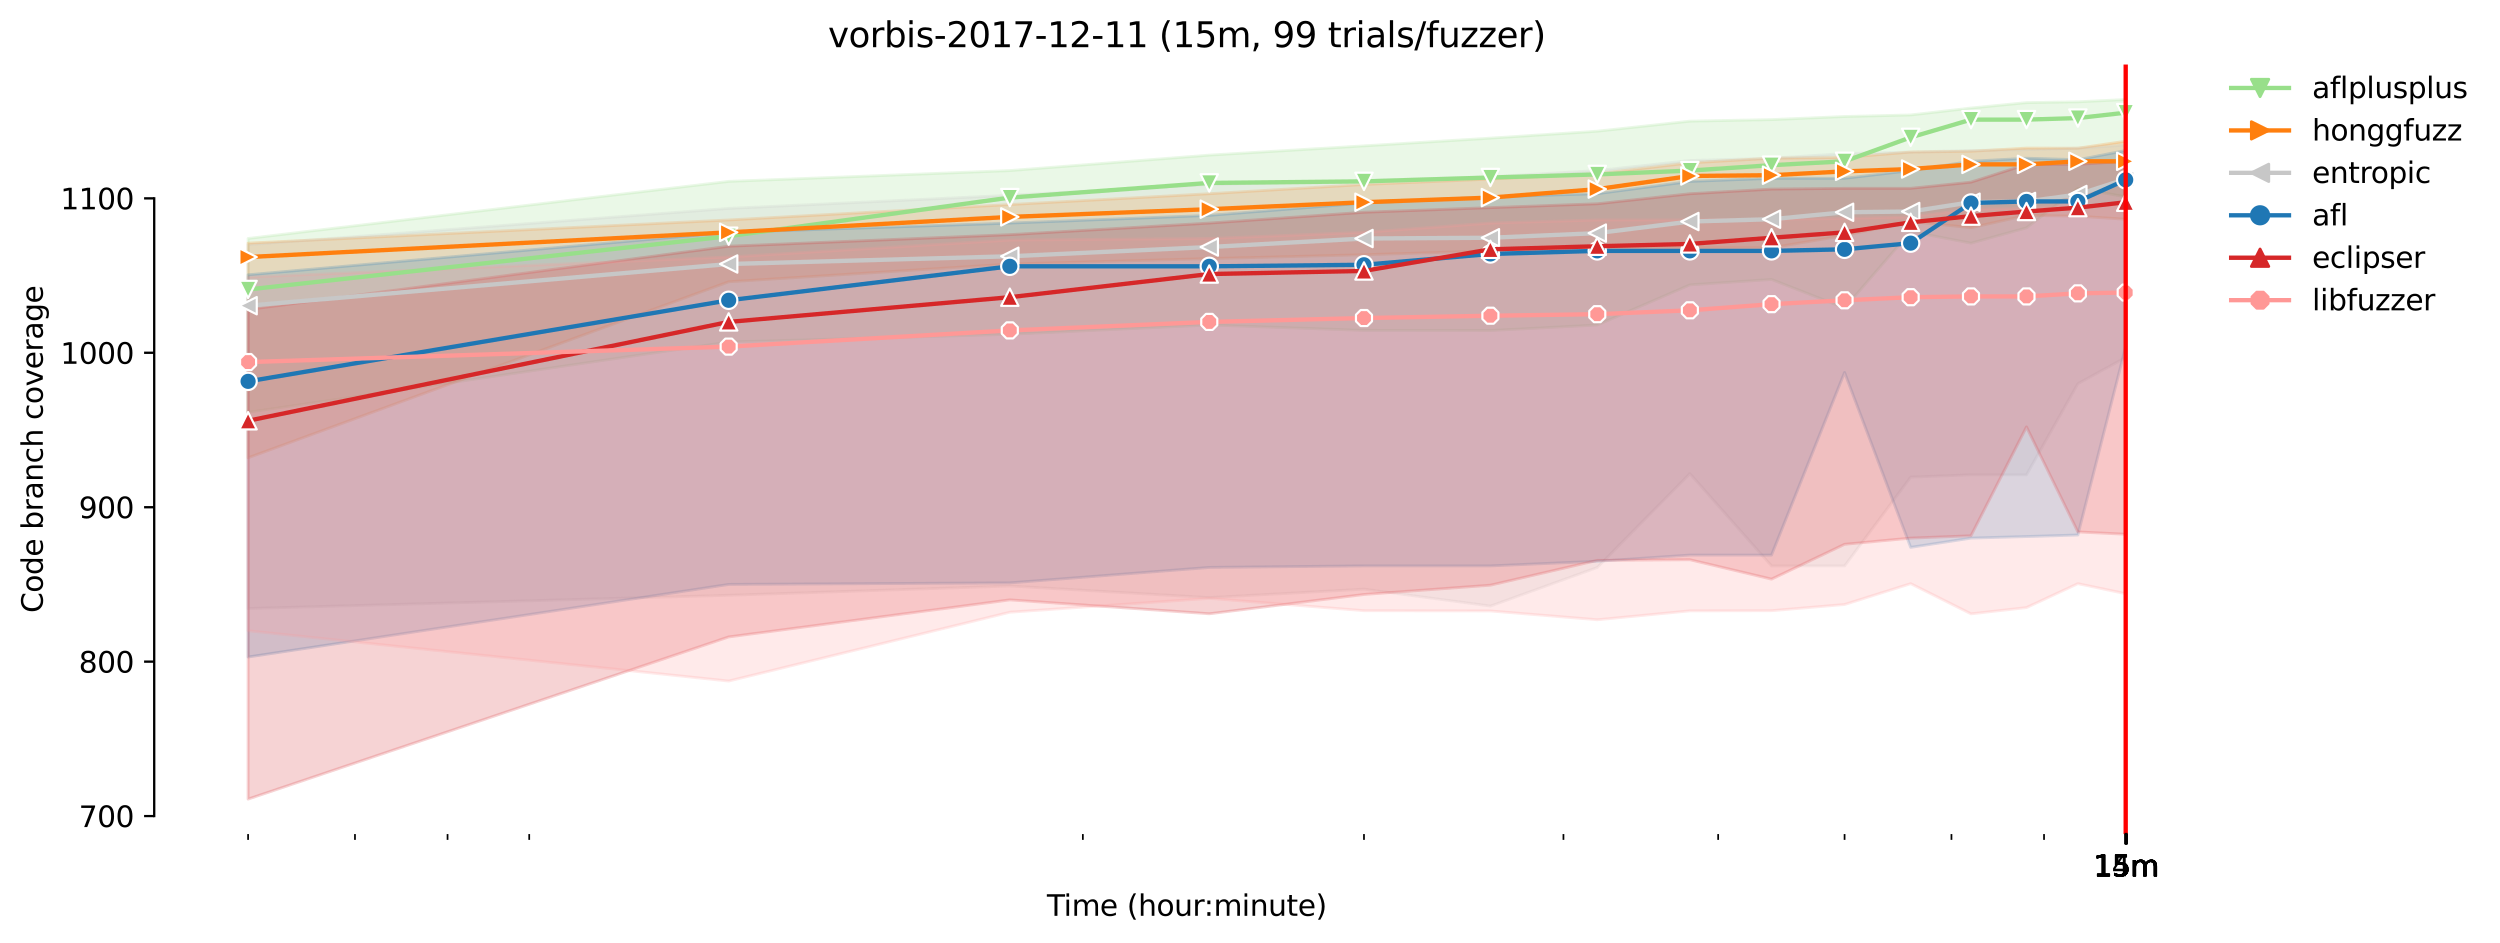 <?xml version="1.0" encoding="utf-8" standalone="no"?>
<!DOCTYPE svg PUBLIC "-//W3C//DTD SVG 1.1//EN"
  "http://www.w3.org/Graphics/SVG/1.1/DTD/svg11.dtd">
<svg height="325.986pt" version="1.1" viewBox="0 0 864.542 325.986" width="864.542pt" xmlns="http://www.w3.org/2000/svg" xmlns:xlink="http://www.w3.org/1999/xlink">
 <defs>
  <style type="text/css">*{stroke-linecap:butt;stroke-linejoin:round;}</style>
 </defs>
 <g id="figure_1">
  <g id="patch_1">
   <path d="M 0 325.986 
L 864.542 325.986 
L 864.542 0 
L 0 0 
z
" style="fill:#ffffff;"/>
  </g>
  <g id="axes_1">
   <g id="patch_2">
    <path d="M 53.328 288.43 
L 767.568 288.43 
L 767.568 22.318 
L 53.328 22.318 
z
" style="fill:#ffffff;"/>
   </g>
   <g id="PolyCollection_1">
    <defs>
     <path d="M 85.794 -243.517 
L 85.794 -183.426 
L 251.989 -207.724 
L 349.208 -210.394 
L 418.185 -213.598 
L 471.688 -211.729 
L 515.404 -211.682 
L 552.364 -213.598 
L 584.381 -227.483 
L 612.622 -229.352 
L 637.884 -219.472 
L 660.737 -245.906 
L 681.6 -241.901 
L 700.791 -247.201 
L 718.56 -260.852 
L 735.103 -257.922 
L 735.103 -291.572 
L 735.103 -291.572 
L 718.56 -290.771 
L 700.791 -290.498 
L 681.6 -288.628 
L 660.737 -286.232 
L 637.884 -285.691 
L 612.622 -284.623 
L 584.381 -284.089 
L 552.364 -280.618 
L 515.404 -278.215 
L 471.688 -275.545 
L 418.185 -272.341 
L 349.208 -267 
L 251.989 -263.262 
L 85.794 -243.517 
z
" id="m87e73735ec" style="stroke:#98df8a;stroke-opacity:0.2;"/>
    </defs>
    <g clip-path="url(#p3c14cc9a90)">
     <use style="fill:#98df8a;fill-opacity:0.2;stroke:#98df8a;stroke-opacity:0.2;" x="0" xlink:href="#m87e73735ec" y="325.986"/>
    </g>
   </g>
   <g id="PolyCollection_2">
    <defs>
     <path d="M 85.794 -241.901 
L 85.794 -167.672 
L 251.989 -228.551 
L 349.208 -234.685 
L 418.185 -236.561 
L 471.688 -237.896 
L 515.404 -239.231 
L 552.364 -240.299 
L 584.381 -240.299 
L 612.622 -240.299 
L 637.884 -244.571 
L 660.737 -249.364 
L 681.6 -247.242 
L 700.791 -251.514 
L 718.56 -251.233 
L 735.103 -250.165 
L 735.103 -277.147 
L 735.103 -277.147 
L 718.56 -274.744 
L 700.791 -274.764 
L 681.6 -273.676 
L 660.737 -273.409 
L 637.884 -271.54 
L 612.622 -271.273 
L 584.381 -269.671 
L 552.364 -265.932 
L 515.404 -264.063 
L 471.688 -262.194 
L 418.185 -258.997 
L 349.208 -255.252 
L 251.989 -249.912 
L 85.794 -241.901 
z
" id="m7d3f996a0a" style="stroke:#ff7f0e;stroke-opacity:0.2;"/>
    </defs>
    <g clip-path="url(#p3c14cc9a90)">
     <use style="fill:#ff7f0e;fill-opacity:0.2;stroke:#ff7f0e;stroke-opacity:0.2;" x="0" xlink:href="#m7d3f996a0a" y="325.986"/>
    </g>
   </g>
   <g id="PolyCollection_3">
    <defs>
     <path d="M 85.794 -241.367 
L 85.794 -115.558 
L 251.989 -120.144 
L 349.208 -123.348 
L 418.185 -119.343 
L 471.688 -122.266 
L 515.404 -116.405 
L 552.364 -129.756 
L 584.381 -162.218 
L 612.622 -130.29 
L 637.884 -130.29 
L 660.737 -160.996 
L 681.6 -161.798 
L 700.791 -161.798 
L 718.56 -193.305 
L 735.103 -202.383 
L 735.103 -275.812 
L 735.103 -275.812 
L 718.56 -274.744 
L 700.791 -274.21 
L 681.6 -273.943 
L 660.737 -273.409 
L 637.884 -272.875 
L 612.622 -271.273 
L 584.381 -270.472 
L 552.364 -267 
L 515.404 -264.864 
L 471.688 -263.529 
L 418.185 -262.194 
L 349.208 -258.456 
L 251.989 -253.917 
L 85.794 -241.367 
z
" id="mee87123769" style="stroke:#c7c7c7;stroke-opacity:0.2;"/>
    </defs>
    <g clip-path="url(#p3c14cc9a90)">
     <use style="fill:#c7c7c7;fill-opacity:0.2;stroke:#c7c7c7;stroke-opacity:0.2;" x="0" xlink:href="#mee87123769" y="325.986"/>
    </g>
   </g>
   <g id="PolyCollection_4">
    <defs>
     <path d="M 85.794 -230.96 
L 85.794 -98.783 
L 251.989 -123.882 
L 349.208 -124.416 
L 418.185 -129.756 
L 471.688 -130.29 
L 515.404 -130.29 
L 552.364 -131.892 
L 584.381 -134.028 
L 612.622 -134.028 
L 637.884 -197.163 
L 660.737 -136.698 
L 681.6 -139.902 
L 700.791 -140.436 
L 718.56 -140.971 
L 735.103 -206.122 
L 735.103 -273.943 
L 735.103 -273.943 
L 718.56 -270.739 
L 700.791 -271.273 
L 681.6 -270.205 
L 660.737 -267 
L 637.884 -264.33 
L 612.622 -264.33 
L 584.381 -263.262 
L 552.364 -259.003 
L 515.404 -257.922 
L 471.688 -255.786 
L 418.185 -251.514 
L 349.208 -248.844 
L 251.989 -245.639 
L 85.794 -230.96 
z
" id="m3cc4871108" style="stroke:#1f77b4;stroke-opacity:0.2;"/>
    </defs>
    <g clip-path="url(#p3c14cc9a90)">
     <use style="fill:#1f77b4;fill-opacity:0.2;stroke:#1f77b4;stroke-opacity:0.2;" x="0" xlink:href="#m3cc4871108" y="325.986"/>
    </g>
   </g>
   <g id="PolyCollection_5">
    <defs>
     <path d="M 85.794 -218.938 
L 85.794 -49.652 
L 251.989 -105.725 
L 349.208 -118.541 
L 418.185 -113.735 
L 471.688 -120.411 
L 515.404 -123.615 
L 552.364 -132.192 
L 584.381 -132.426 
L 612.622 -125.704 
L 637.884 -137.753 
L 660.737 -139.902 
L 681.6 -140.704 
L 700.791 -178.339 
L 718.56 -142.039 
L 735.103 -141.238 
L 735.103 -270.218 
L 735.103 -270.218 
L 718.56 -269.137 
L 700.791 -269.137 
L 681.6 -262.995 
L 660.737 -260.859 
L 637.884 -260.859 
L 612.622 -260.592 
L 584.381 -258.99 
L 552.364 -255.519 
L 515.404 -254.184 
L 471.688 -252.582 
L 418.185 -248.844 
L 349.208 -244.838 
L 251.989 -240.833 
L 85.794 -218.938 
z
" id="meed4483088" style="stroke:#d62728;stroke-opacity:0.2;"/>
    </defs>
    <g clip-path="url(#p3c14cc9a90)">
     <use style="fill:#d62728;fill-opacity:0.2;stroke:#d62728;stroke-opacity:0.2;" x="0" xlink:href="#meed4483088" y="325.986"/>
    </g>
   </g>
   <g id="PolyCollection_6">
    <defs>
     <path d="M 85.794 -230.153 
L 85.794 -107.861 
L 251.989 -90.465 
L 349.208 -114.269 
L 418.185 -119.076 
L 471.688 -114.803 
L 515.404 -114.71 
L 552.364 -111.666 
L 584.381 -114.743 
L 612.622 -114.803 
L 637.884 -116.939 
L 660.737 -124.149 
L 681.6 -113.715 
L 700.791 -115.871 
L 718.56 -124.149 
L 735.103 -120.678 
L 735.103 -254.718 
L 735.103 -254.718 
L 718.56 -254.985 
L 700.791 -253.917 
L 681.6 -253.65 
L 660.737 -250.98 
L 637.884 -250.446 
L 612.622 -250.179 
L 584.381 -249.912 
L 552.364 -249.912 
L 515.404 -248.844 
L 471.688 -245.646 
L 418.185 -243.503 
L 349.208 -242.969 
L 251.989 -237.108 
L 85.794 -230.153 
z
" id="m4f66c2cc65" style="stroke:#ff9896;stroke-opacity:0.2;"/>
    </defs>
    <g clip-path="url(#p3c14cc9a90)">
     <use style="fill:#ff9896;fill-opacity:0.2;stroke:#ff9896;stroke-opacity:0.2;" x="0" xlink:href="#m4f66c2cc65" y="325.986"/>
    </g>
   </g>
   <g id="matplotlib.axis_1">
    <g id="xtick_1">
     <g id="line2d_1">
      <defs>
       <path d="M 0 0 
L 0 3.5 
" id="m8cae4bf6fd" style="stroke:#000000;stroke-width:0.8;"/>
      </defs>
      <g>
       <use style="stroke:#000000;stroke-width:0.8;" x="735.103" xlink:href="#m8cae4bf6fd" y="288.43"/>
      </g>
     </g>
     <g id="text_1">
      <!-- 14m -->
      <g transform="translate(723.87 303.029)scale(0.1 -0.1)">
       <defs>
        <path d="M 794 531 
L 1825 531 
L 1825 4091 
L 703 3866 
L 703 4441 
L 1819 4666 
L 2450 4666 
L 2450 531 
L 3481 531 
L 3481 0 
L 794 0 
L 794 531 
z
" id="DejaVuSans-31" transform="scale(0.016)"/>
        <path d="M 2419 4116 
L 825 1625 
L 2419 1625 
L 2419 4116 
z
M 2253 4666 
L 3047 4666 
L 3047 1625 
L 3713 1625 
L 3713 1100 
L 3047 1100 
L 3047 0 
L 2419 0 
L 2419 1100 
L 313 1100 
L 313 1709 
L 2253 4666 
z
" id="DejaVuSans-34" transform="scale(0.016)"/>
        <path d="M 3328 2828 
Q 3544 3216 3844 3400 
Q 4144 3584 4550 3584 
Q 5097 3584 5394 3201 
Q 5691 2819 5691 2113 
L 5691 0 
L 5113 0 
L 5113 2094 
Q 5113 2597 4934 2840 
Q 4756 3084 4391 3084 
Q 3944 3084 3684 2787 
Q 3425 2491 3425 1978 
L 3425 0 
L 2847 0 
L 2847 2094 
Q 2847 2600 2669 2842 
Q 2491 3084 2119 3084 
Q 1678 3084 1418 2786 
Q 1159 2488 1159 1978 
L 1159 0 
L 581 0 
L 581 3500 
L 1159 3500 
L 1159 2956 
Q 1356 3278 1631 3431 
Q 1906 3584 2284 3584 
Q 2666 3584 2933 3390 
Q 3200 3197 3328 2828 
z
" id="DejaVuSans-6d" transform="scale(0.016)"/>
       </defs>
       <use xlink:href="#DejaVuSans-31"/>
       <use x="63.623" xlink:href="#DejaVuSans-34"/>
       <use x="127.246" xlink:href="#DejaVuSans-6d"/>
      </g>
     </g>
    </g>
    <g id="xtick_2">
     <g id="line2d_2">
      <g>
       <use style="stroke:#000000;stroke-width:0.8;" x="735.127" xlink:href="#m8cae4bf6fd" y="288.43"/>
      </g>
     </g>
     <g id="text_2">
      <!-- 15m -->
      <g transform="translate(723.894 303.029)scale(0.1 -0.1)">
       <defs>
        <path d="M 691 4666 
L 3169 4666 
L 3169 4134 
L 1269 4134 
L 1269 2991 
Q 1406 3038 1543 3061 
Q 1681 3084 1819 3084 
Q 2600 3084 3056 2656 
Q 3513 2228 3513 1497 
Q 3513 744 3044 326 
Q 2575 -91 1722 -91 
Q 1428 -91 1123 -41 
Q 819 9 494 109 
L 494 744 
Q 775 591 1075 516 
Q 1375 441 1709 441 
Q 2250 441 2565 725 
Q 2881 1009 2881 1497 
Q 2881 1984 2565 2268 
Q 2250 2553 1709 2553 
Q 1456 2553 1204 2497 
Q 953 2441 691 2322 
L 691 4666 
z
" id="DejaVuSans-35" transform="scale(0.016)"/>
       </defs>
       <use xlink:href="#DejaVuSans-31"/>
       <use x="63.623" xlink:href="#DejaVuSans-35"/>
       <use x="127.246" xlink:href="#DejaVuSans-6d"/>
      </g>
     </g>
    </g>
    <g id="xtick_3">
     <g id="line2d_3">
      <g>
       <use style="stroke:#000000;stroke-width:0.8;" x="735.151" xlink:href="#m8cae4bf6fd" y="288.43"/>
      </g>
     </g>
     <g id="text_3">
      <!-- 15m -->
      <g transform="translate(723.918 303.029)scale(0.1 -0.1)">
       <use xlink:href="#DejaVuSans-31"/>
       <use x="63.623" xlink:href="#DejaVuSans-35"/>
       <use x="127.246" xlink:href="#DejaVuSans-6d"/>
      </g>
     </g>
    </g>
    <g id="xtick_4">
     <g id="line2d_4">
      <g>
       <use style="stroke:#000000;stroke-width:0.8;" x="735.175" xlink:href="#m8cae4bf6fd" y="288.43"/>
      </g>
     </g>
     <g id="text_4">
      <!-- 15m -->
      <g transform="translate(723.942 303.029)scale(0.1 -0.1)">
       <use xlink:href="#DejaVuSans-31"/>
       <use x="63.623" xlink:href="#DejaVuSans-35"/>
       <use x="127.246" xlink:href="#DejaVuSans-6d"/>
      </g>
     </g>
    </g>
    <g id="xtick_5">
     <g id="line2d_5">
      <g>
       <use style="stroke:#000000;stroke-width:0.8;" x="735.199" xlink:href="#m8cae4bf6fd" y="288.43"/>
      </g>
     </g>
     <g id="text_5">
      <!-- 15m -->
      <g transform="translate(723.967 303.029)scale(0.1 -0.1)">
       <use xlink:href="#DejaVuSans-31"/>
       <use x="63.623" xlink:href="#DejaVuSans-35"/>
       <use x="127.246" xlink:href="#DejaVuSans-6d"/>
      </g>
     </g>
    </g>
    <g id="xtick_6">
     <g id="line2d_6">
      <g>
       <use style="stroke:#000000;stroke-width:0.8;" x="735.224" xlink:href="#m8cae4bf6fd" y="288.43"/>
      </g>
     </g>
     <g id="text_6">
      <!-- 15m -->
      <g transform="translate(723.991 303.029)scale(0.1 -0.1)">
       <use xlink:href="#DejaVuSans-31"/>
       <use x="63.623" xlink:href="#DejaVuSans-35"/>
       <use x="127.246" xlink:href="#DejaVuSans-6d"/>
      </g>
     </g>
    </g>
    <g id="xtick_7">
     <g id="line2d_7">
      <g>
       <use style="stroke:#000000;stroke-width:0.8;" x="735.248" xlink:href="#m8cae4bf6fd" y="288.43"/>
      </g>
     </g>
     <g id="text_7">
      <!-- 15m -->
      <g transform="translate(724.015 303.029)scale(0.1 -0.1)">
       <use xlink:href="#DejaVuSans-31"/>
       <use x="63.623" xlink:href="#DejaVuSans-35"/>
       <use x="127.246" xlink:href="#DejaVuSans-6d"/>
      </g>
     </g>
    </g>
    <g id="xtick_8">
     <g id="line2d_8">
      <g>
       <use style="stroke:#000000;stroke-width:0.8;" x="735.272" xlink:href="#m8cae4bf6fd" y="288.43"/>
      </g>
     </g>
     <g id="text_8">
      <!-- 15m -->
      <g transform="translate(724.039 303.029)scale(0.1 -0.1)">
       <use xlink:href="#DejaVuSans-31"/>
       <use x="63.623" xlink:href="#DejaVuSans-35"/>
       <use x="127.246" xlink:href="#DejaVuSans-6d"/>
      </g>
     </g>
    </g>
    <g id="xtick_9">
     <g id="line2d_9">
      <g>
       <use style="stroke:#000000;stroke-width:0.8;" x="735.296" xlink:href="#m8cae4bf6fd" y="288.43"/>
      </g>
     </g>
     <g id="text_9">
      <!-- 15m -->
      <g transform="translate(724.064 303.029)scale(0.1 -0.1)">
       <use xlink:href="#DejaVuSans-31"/>
       <use x="63.623" xlink:href="#DejaVuSans-35"/>
       <use x="127.246" xlink:href="#DejaVuSans-6d"/>
      </g>
     </g>
    </g>
    <g id="xtick_10">
     <g id="line2d_10">
      <g>
       <use style="stroke:#000000;stroke-width:0.8;" x="735.321" xlink:href="#m8cae4bf6fd" y="288.43"/>
      </g>
     </g>
     <g id="text_10">
      <!-- 15m -->
      <g transform="translate(724.088 303.029)scale(0.1 -0.1)">
       <use xlink:href="#DejaVuSans-31"/>
       <use x="63.623" xlink:href="#DejaVuSans-35"/>
       <use x="127.246" xlink:href="#DejaVuSans-6d"/>
      </g>
     </g>
    </g>
    <g id="xtick_11">
     <g id="line2d_11">
      <g>
       <use style="stroke:#000000;stroke-width:0.8;" x="735.345" xlink:href="#m8cae4bf6fd" y="288.43"/>
      </g>
     </g>
     <g id="text_11">
      <!-- 15m -->
      <g transform="translate(724.112 303.029)scale(0.1 -0.1)">
       <use xlink:href="#DejaVuSans-31"/>
       <use x="63.623" xlink:href="#DejaVuSans-35"/>
       <use x="127.246" xlink:href="#DejaVuSans-6d"/>
      </g>
     </g>
    </g>
    <g id="xtick_12">
     <g id="line2d_12">
      <g>
       <use style="stroke:#000000;stroke-width:0.8;" x="735.369" xlink:href="#m8cae4bf6fd" y="288.43"/>
      </g>
     </g>
     <g id="text_12">
      <!-- 15m -->
      <g transform="translate(724.136 303.029)scale(0.1 -0.1)">
       <use xlink:href="#DejaVuSans-31"/>
       <use x="63.623" xlink:href="#DejaVuSans-35"/>
       <use x="127.246" xlink:href="#DejaVuSans-6d"/>
      </g>
     </g>
    </g>
    <g id="xtick_13">
     <g id="line2d_13">
      <defs>
       <path d="M 0 0 
L 0 2 
" id="m954af0f2aa" style="stroke:#000000;stroke-width:0.6;"/>
      </defs>
      <g>
       <use style="stroke:#000000;stroke-width:0.6;" x="85.794" xlink:href="#m954af0f2aa" y="288.43"/>
      </g>
     </g>
    </g>
    <g id="xtick_14">
     <g id="line2d_14">
      <g>
       <use style="stroke:#000000;stroke-width:0.6;" x="122.754" xlink:href="#m954af0f2aa" y="288.43"/>
      </g>
     </g>
    </g>
    <g id="xtick_15">
     <g id="line2d_15">
      <g>
       <use style="stroke:#000000;stroke-width:0.6;" x="154.771" xlink:href="#m954af0f2aa" y="288.43"/>
      </g>
     </g>
    </g>
    <g id="xtick_16">
     <g id="line2d_16">
      <g>
       <use style="stroke:#000000;stroke-width:0.6;" x="183.012" xlink:href="#m954af0f2aa" y="288.43"/>
      </g>
     </g>
    </g>
    <g id="xtick_17">
     <g id="line2d_17">
      <g>
       <use style="stroke:#000000;stroke-width:0.6;" x="374.47" xlink:href="#m954af0f2aa" y="288.43"/>
      </g>
     </g>
    </g>
    <g id="xtick_18">
     <g id="line2d_18">
      <g>
       <use style="stroke:#000000;stroke-width:0.6;" x="471.688" xlink:href="#m954af0f2aa" y="288.43"/>
      </g>
     </g>
    </g>
    <g id="xtick_19">
     <g id="line2d_19">
      <g>
       <use style="stroke:#000000;stroke-width:0.6;" x="540.666" xlink:href="#m954af0f2aa" y="288.43"/>
      </g>
     </g>
    </g>
    <g id="xtick_20">
     <g id="line2d_20">
      <g>
       <use style="stroke:#000000;stroke-width:0.6;" x="594.169" xlink:href="#m954af0f2aa" y="288.43"/>
      </g>
     </g>
    </g>
    <g id="xtick_21">
     <g id="line2d_21">
      <g>
       <use style="stroke:#000000;stroke-width:0.6;" x="637.884" xlink:href="#m954af0f2aa" y="288.43"/>
      </g>
     </g>
    </g>
    <g id="xtick_22">
     <g id="line2d_22">
      <g>
       <use style="stroke:#000000;stroke-width:0.6;" x="674.845" xlink:href="#m954af0f2aa" y="288.43"/>
      </g>
     </g>
    </g>
    <g id="xtick_23">
     <g id="line2d_23">
      <g>
       <use style="stroke:#000000;stroke-width:0.6;" x="706.862" xlink:href="#m954af0f2aa" y="288.43"/>
      </g>
     </g>
    </g>
    <g id="text_13">
     <!-- Time (hour:minute) -->
     <g transform="translate(362.041 316.707)scale(0.1 -0.1)">
      <defs>
       <path d="M -19 4666 
L 3928 4666 
L 3928 4134 
L 2272 4134 
L 2272 0 
L 1638 0 
L 1638 4134 
L -19 4134 
L -19 4666 
z
" id="DejaVuSans-54" transform="scale(0.016)"/>
       <path d="M 603 3500 
L 1178 3500 
L 1178 0 
L 603 0 
L 603 3500 
z
M 603 4863 
L 1178 4863 
L 1178 4134 
L 603 4134 
L 603 4863 
z
" id="DejaVuSans-69" transform="scale(0.016)"/>
       <path d="M 3597 1894 
L 3597 1613 
L 953 1613 
Q 991 1019 1311 708 
Q 1631 397 2203 397 
Q 2534 397 2845 478 
Q 3156 559 3463 722 
L 3463 178 
Q 3153 47 2828 -22 
Q 2503 -91 2169 -91 
Q 1331 -91 842 396 
Q 353 884 353 1716 
Q 353 2575 817 3079 
Q 1281 3584 2069 3584 
Q 2775 3584 3186 3129 
Q 3597 2675 3597 1894 
z
M 3022 2063 
Q 3016 2534 2758 2815 
Q 2500 3097 2075 3097 
Q 1594 3097 1305 2825 
Q 1016 2553 972 2059 
L 3022 2063 
z
" id="DejaVuSans-65" transform="scale(0.016)"/>
       <path id="DejaVuSans-20" transform="scale(0.016)"/>
       <path d="M 1984 4856 
Q 1566 4138 1362 3434 
Q 1159 2731 1159 2009 
Q 1159 1288 1364 580 
Q 1569 -128 1984 -844 
L 1484 -844 
Q 1016 -109 783 600 
Q 550 1309 550 2009 
Q 550 2706 781 3412 
Q 1013 4119 1484 4856 
L 1984 4856 
z
" id="DejaVuSans-28" transform="scale(0.016)"/>
       <path d="M 3513 2113 
L 3513 0 
L 2938 0 
L 2938 2094 
Q 2938 2591 2744 2837 
Q 2550 3084 2163 3084 
Q 1697 3084 1428 2787 
Q 1159 2491 1159 1978 
L 1159 0 
L 581 0 
L 581 4863 
L 1159 4863 
L 1159 2956 
Q 1366 3272 1645 3428 
Q 1925 3584 2291 3584 
Q 2894 3584 3203 3211 
Q 3513 2838 3513 2113 
z
" id="DejaVuSans-68" transform="scale(0.016)"/>
       <path d="M 1959 3097 
Q 1497 3097 1228 2736 
Q 959 2375 959 1747 
Q 959 1119 1226 758 
Q 1494 397 1959 397 
Q 2419 397 2687 759 
Q 2956 1122 2956 1747 
Q 2956 2369 2687 2733 
Q 2419 3097 1959 3097 
z
M 1959 3584 
Q 2709 3584 3137 3096 
Q 3566 2609 3566 1747 
Q 3566 888 3137 398 
Q 2709 -91 1959 -91 
Q 1206 -91 779 398 
Q 353 888 353 1747 
Q 353 2609 779 3096 
Q 1206 3584 1959 3584 
z
" id="DejaVuSans-6f" transform="scale(0.016)"/>
       <path d="M 544 1381 
L 544 3500 
L 1119 3500 
L 1119 1403 
Q 1119 906 1312 657 
Q 1506 409 1894 409 
Q 2359 409 2629 706 
Q 2900 1003 2900 1516 
L 2900 3500 
L 3475 3500 
L 3475 0 
L 2900 0 
L 2900 538 
Q 2691 219 2414 64 
Q 2138 -91 1772 -91 
Q 1169 -91 856 284 
Q 544 659 544 1381 
z
M 1991 3584 
L 1991 3584 
z
" id="DejaVuSans-75" transform="scale(0.016)"/>
       <path d="M 2631 2963 
Q 2534 3019 2420 3045 
Q 2306 3072 2169 3072 
Q 1681 3072 1420 2755 
Q 1159 2438 1159 1844 
L 1159 0 
L 581 0 
L 581 3500 
L 1159 3500 
L 1159 2956 
Q 1341 3275 1631 3429 
Q 1922 3584 2338 3584 
Q 2397 3584 2469 3576 
Q 2541 3569 2628 3553 
L 2631 2963 
z
" id="DejaVuSans-72" transform="scale(0.016)"/>
       <path d="M 750 794 
L 1409 794 
L 1409 0 
L 750 0 
L 750 794 
z
M 750 3309 
L 1409 3309 
L 1409 2516 
L 750 2516 
L 750 3309 
z
" id="DejaVuSans-3a" transform="scale(0.016)"/>
       <path d="M 3513 2113 
L 3513 0 
L 2938 0 
L 2938 2094 
Q 2938 2591 2744 2837 
Q 2550 3084 2163 3084 
Q 1697 3084 1428 2787 
Q 1159 2491 1159 1978 
L 1159 0 
L 581 0 
L 581 3500 
L 1159 3500 
L 1159 2956 
Q 1366 3272 1645 3428 
Q 1925 3584 2291 3584 
Q 2894 3584 3203 3211 
Q 3513 2838 3513 2113 
z
" id="DejaVuSans-6e" transform="scale(0.016)"/>
       <path d="M 1172 4494 
L 1172 3500 
L 2356 3500 
L 2356 3053 
L 1172 3053 
L 1172 1153 
Q 1172 725 1289 603 
Q 1406 481 1766 481 
L 2356 481 
L 2356 0 
L 1766 0 
Q 1100 0 847 248 
Q 594 497 594 1153 
L 594 3053 
L 172 3053 
L 172 3500 
L 594 3500 
L 594 4494 
L 1172 4494 
z
" id="DejaVuSans-74" transform="scale(0.016)"/>
       <path d="M 513 4856 
L 1013 4856 
Q 1481 4119 1714 3412 
Q 1947 2706 1947 2009 
Q 1947 1309 1714 600 
Q 1481 -109 1013 -844 
L 513 -844 
Q 928 -128 1133 580 
Q 1338 1288 1338 2009 
Q 1338 2731 1133 3434 
Q 928 4138 513 4856 
z
" id="DejaVuSans-29" transform="scale(0.016)"/>
      </defs>
      <use xlink:href="#DejaVuSans-54"/>
      <use x="57.959" xlink:href="#DejaVuSans-69"/>
      <use x="85.742" xlink:href="#DejaVuSans-6d"/>
      <use x="183.154" xlink:href="#DejaVuSans-65"/>
      <use x="244.678" xlink:href="#DejaVuSans-20"/>
      <use x="276.465" xlink:href="#DejaVuSans-28"/>
      <use x="315.479" xlink:href="#DejaVuSans-68"/>
      <use x="378.857" xlink:href="#DejaVuSans-6f"/>
      <use x="440.039" xlink:href="#DejaVuSans-75"/>
      <use x="503.418" xlink:href="#DejaVuSans-72"/>
      <use x="542.781" xlink:href="#DejaVuSans-3a"/>
      <use x="576.473" xlink:href="#DejaVuSans-6d"/>
      <use x="673.885" xlink:href="#DejaVuSans-69"/>
      <use x="701.668" xlink:href="#DejaVuSans-6e"/>
      <use x="765.047" xlink:href="#DejaVuSans-75"/>
      <use x="828.426" xlink:href="#DejaVuSans-74"/>
      <use x="867.635" xlink:href="#DejaVuSans-65"/>
      <use x="929.158" xlink:href="#DejaVuSans-29"/>
     </g>
    </g>
   </g>
   <g id="matplotlib.axis_2">
    <g id="ytick_1">
     <g id="line2d_24">
      <defs>
       <path d="M 0 0 
L -3.5 0 
" id="md8615b6612" style="stroke:#000000;stroke-width:0.8;"/>
      </defs>
      <g>
       <use style="stroke:#000000;stroke-width:0.8;" x="53.328" xlink:href="#md8615b6612" y="282.208"/>
      </g>
     </g>
     <g id="text_14">
      <!-- 700 -->
      <g transform="translate(27.241 286.008)scale(0.1 -0.1)">
       <defs>
        <path d="M 525 4666 
L 3525 4666 
L 3525 4397 
L 1831 0 
L 1172 0 
L 2766 4134 
L 525 4134 
L 525 4666 
z
" id="DejaVuSans-37" transform="scale(0.016)"/>
        <path d="M 2034 4250 
Q 1547 4250 1301 3770 
Q 1056 3291 1056 2328 
Q 1056 1369 1301 889 
Q 1547 409 2034 409 
Q 2525 409 2770 889 
Q 3016 1369 3016 2328 
Q 3016 3291 2770 3770 
Q 2525 4250 2034 4250 
z
M 2034 4750 
Q 2819 4750 3233 4129 
Q 3647 3509 3647 2328 
Q 3647 1150 3233 529 
Q 2819 -91 2034 -91 
Q 1250 -91 836 529 
Q 422 1150 422 2328 
Q 422 3509 836 4129 
Q 1250 4750 2034 4750 
z
" id="DejaVuSans-30" transform="scale(0.016)"/>
       </defs>
       <use xlink:href="#DejaVuSans-37"/>
       <use x="63.623" xlink:href="#DejaVuSans-30"/>
       <use x="127.246" xlink:href="#DejaVuSans-30"/>
      </g>
     </g>
    </g>
    <g id="ytick_2">
     <g id="line2d_25">
      <g>
       <use style="stroke:#000000;stroke-width:0.8;" x="53.328" xlink:href="#md8615b6612" y="228.806"/>
      </g>
     </g>
     <g id="text_15">
      <!-- 800 -->
      <g transform="translate(27.241 232.605)scale(0.1 -0.1)">
       <defs>
        <path d="M 2034 2216 
Q 1584 2216 1326 1975 
Q 1069 1734 1069 1313 
Q 1069 891 1326 650 
Q 1584 409 2034 409 
Q 2484 409 2743 651 
Q 3003 894 3003 1313 
Q 3003 1734 2745 1975 
Q 2488 2216 2034 2216 
z
M 1403 2484 
Q 997 2584 770 2862 
Q 544 3141 544 3541 
Q 544 4100 942 4425 
Q 1341 4750 2034 4750 
Q 2731 4750 3128 4425 
Q 3525 4100 3525 3541 
Q 3525 3141 3298 2862 
Q 3072 2584 2669 2484 
Q 3125 2378 3379 2068 
Q 3634 1759 3634 1313 
Q 3634 634 3220 271 
Q 2806 -91 2034 -91 
Q 1263 -91 848 271 
Q 434 634 434 1313 
Q 434 1759 690 2068 
Q 947 2378 1403 2484 
z
M 1172 3481 
Q 1172 3119 1398 2916 
Q 1625 2713 2034 2713 
Q 2441 2713 2670 2916 
Q 2900 3119 2900 3481 
Q 2900 3844 2670 4047 
Q 2441 4250 2034 4250 
Q 1625 4250 1398 4047 
Q 1172 3844 1172 3481 
z
" id="DejaVuSans-38" transform="scale(0.016)"/>
       </defs>
       <use xlink:href="#DejaVuSans-38"/>
       <use x="63.623" xlink:href="#DejaVuSans-30"/>
       <use x="127.246" xlink:href="#DejaVuSans-30"/>
      </g>
     </g>
    </g>
    <g id="ytick_3">
     <g id="line2d_26">
      <g>
       <use style="stroke:#000000;stroke-width:0.8;" x="53.328" xlink:href="#md8615b6612" y="175.403"/>
      </g>
     </g>
     <g id="text_16">
      <!-- 900 -->
      <g transform="translate(27.241 179.203)scale(0.1 -0.1)">
       <defs>
        <path d="M 703 97 
L 703 672 
Q 941 559 1184 500 
Q 1428 441 1663 441 
Q 2288 441 2617 861 
Q 2947 1281 2994 2138 
Q 2813 1869 2534 1725 
Q 2256 1581 1919 1581 
Q 1219 1581 811 2004 
Q 403 2428 403 3163 
Q 403 3881 828 4315 
Q 1253 4750 1959 4750 
Q 2769 4750 3195 4129 
Q 3622 3509 3622 2328 
Q 3622 1225 3098 567 
Q 2575 -91 1691 -91 
Q 1453 -91 1209 -44 
Q 966 3 703 97 
z
M 1959 2075 
Q 2384 2075 2632 2365 
Q 2881 2656 2881 3163 
Q 2881 3666 2632 3958 
Q 2384 4250 1959 4250 
Q 1534 4250 1286 3958 
Q 1038 3666 1038 3163 
Q 1038 2656 1286 2365 
Q 1534 2075 1959 2075 
z
" id="DejaVuSans-39" transform="scale(0.016)"/>
       </defs>
       <use xlink:href="#DejaVuSans-39"/>
       <use x="63.623" xlink:href="#DejaVuSans-30"/>
       <use x="127.246" xlink:href="#DejaVuSans-30"/>
      </g>
     </g>
    </g>
    <g id="ytick_4">
     <g id="line2d_27">
      <g>
       <use style="stroke:#000000;stroke-width:0.8;" x="53.328" xlink:href="#md8615b6612" y="122.001"/>
      </g>
     </g>
     <g id="text_17">
      <!-- 1000 -->
      <g transform="translate(20.878 125.8)scale(0.1 -0.1)">
       <use xlink:href="#DejaVuSans-31"/>
       <use x="63.623" xlink:href="#DejaVuSans-30"/>
       <use x="127.246" xlink:href="#DejaVuSans-30"/>
       <use x="190.869" xlink:href="#DejaVuSans-30"/>
      </g>
     </g>
    </g>
    <g id="ytick_5">
     <g id="line2d_28">
      <g>
       <use style="stroke:#000000;stroke-width:0.8;" x="53.328" xlink:href="#md8615b6612" y="68.598"/>
      </g>
     </g>
     <g id="text_18">
      <!-- 1100 -->
      <g transform="translate(20.878 72.398)scale(0.1 -0.1)">
       <use xlink:href="#DejaVuSans-31"/>
       <use x="63.623" xlink:href="#DejaVuSans-31"/>
       <use x="127.246" xlink:href="#DejaVuSans-30"/>
       <use x="190.869" xlink:href="#DejaVuSans-30"/>
      </g>
     </g>
    </g>
    <g id="text_19">
     <!-- Code branch coverage -->
     <g transform="translate(14.798 211.949)rotate(-90)scale(0.1 -0.1)">
      <defs>
       <path d="M 4122 4306 
L 4122 3641 
Q 3803 3938 3442 4084 
Q 3081 4231 2675 4231 
Q 1875 4231 1450 3742 
Q 1025 3253 1025 2328 
Q 1025 1406 1450 917 
Q 1875 428 2675 428 
Q 3081 428 3442 575 
Q 3803 722 4122 1019 
L 4122 359 
Q 3791 134 3420 21 
Q 3050 -91 2638 -91 
Q 1578 -91 968 557 
Q 359 1206 359 2328 
Q 359 3453 968 4101 
Q 1578 4750 2638 4750 
Q 3056 4750 3426 4639 
Q 3797 4528 4122 4306 
z
" id="DejaVuSans-43" transform="scale(0.016)"/>
       <path d="M 2906 2969 
L 2906 4863 
L 3481 4863 
L 3481 0 
L 2906 0 
L 2906 525 
Q 2725 213 2448 61 
Q 2172 -91 1784 -91 
Q 1150 -91 751 415 
Q 353 922 353 1747 
Q 353 2572 751 3078 
Q 1150 3584 1784 3584 
Q 2172 3584 2448 3432 
Q 2725 3281 2906 2969 
z
M 947 1747 
Q 947 1113 1208 752 
Q 1469 391 1925 391 
Q 2381 391 2643 752 
Q 2906 1113 2906 1747 
Q 2906 2381 2643 2742 
Q 2381 3103 1925 3103 
Q 1469 3103 1208 2742 
Q 947 2381 947 1747 
z
" id="DejaVuSans-64" transform="scale(0.016)"/>
       <path d="M 3116 1747 
Q 3116 2381 2855 2742 
Q 2594 3103 2138 3103 
Q 1681 3103 1420 2742 
Q 1159 2381 1159 1747 
Q 1159 1113 1420 752 
Q 1681 391 2138 391 
Q 2594 391 2855 752 
Q 3116 1113 3116 1747 
z
M 1159 2969 
Q 1341 3281 1617 3432 
Q 1894 3584 2278 3584 
Q 2916 3584 3314 3078 
Q 3713 2572 3713 1747 
Q 3713 922 3314 415 
Q 2916 -91 2278 -91 
Q 1894 -91 1617 61 
Q 1341 213 1159 525 
L 1159 0 
L 581 0 
L 581 4863 
L 1159 4863 
L 1159 2969 
z
" id="DejaVuSans-62" transform="scale(0.016)"/>
       <path d="M 2194 1759 
Q 1497 1759 1228 1600 
Q 959 1441 959 1056 
Q 959 750 1161 570 
Q 1363 391 1709 391 
Q 2188 391 2477 730 
Q 2766 1069 2766 1631 
L 2766 1759 
L 2194 1759 
z
M 3341 1997 
L 3341 0 
L 2766 0 
L 2766 531 
Q 2569 213 2275 61 
Q 1981 -91 1556 -91 
Q 1019 -91 701 211 
Q 384 513 384 1019 
Q 384 1609 779 1909 
Q 1175 2209 1959 2209 
L 2766 2209 
L 2766 2266 
Q 2766 2663 2505 2880 
Q 2244 3097 1772 3097 
Q 1472 3097 1187 3025 
Q 903 2953 641 2809 
L 641 3341 
Q 956 3463 1253 3523 
Q 1550 3584 1831 3584 
Q 2591 3584 2966 3190 
Q 3341 2797 3341 1997 
z
" id="DejaVuSans-61" transform="scale(0.016)"/>
       <path d="M 3122 3366 
L 3122 2828 
Q 2878 2963 2633 3030 
Q 2388 3097 2138 3097 
Q 1578 3097 1268 2742 
Q 959 2388 959 1747 
Q 959 1106 1268 751 
Q 1578 397 2138 397 
Q 2388 397 2633 464 
Q 2878 531 3122 666 
L 3122 134 
Q 2881 22 2623 -34 
Q 2366 -91 2075 -91 
Q 1284 -91 818 406 
Q 353 903 353 1747 
Q 353 2603 823 3093 
Q 1294 3584 2113 3584 
Q 2378 3584 2631 3529 
Q 2884 3475 3122 3366 
z
" id="DejaVuSans-63" transform="scale(0.016)"/>
       <path d="M 191 3500 
L 800 3500 
L 1894 563 
L 2988 3500 
L 3597 3500 
L 2284 0 
L 1503 0 
L 191 3500 
z
" id="DejaVuSans-76" transform="scale(0.016)"/>
       <path d="M 2906 1791 
Q 2906 2416 2648 2759 
Q 2391 3103 1925 3103 
Q 1463 3103 1205 2759 
Q 947 2416 947 1791 
Q 947 1169 1205 825 
Q 1463 481 1925 481 
Q 2391 481 2648 825 
Q 2906 1169 2906 1791 
z
M 3481 434 
Q 3481 -459 3084 -895 
Q 2688 -1331 1869 -1331 
Q 1566 -1331 1297 -1286 
Q 1028 -1241 775 -1147 
L 775 -588 
Q 1028 -725 1275 -790 
Q 1522 -856 1778 -856 
Q 2344 -856 2625 -561 
Q 2906 -266 2906 331 
L 2906 616 
Q 2728 306 2450 153 
Q 2172 0 1784 0 
Q 1141 0 747 490 
Q 353 981 353 1791 
Q 353 2603 747 3093 
Q 1141 3584 1784 3584 
Q 2172 3584 2450 3431 
Q 2728 3278 2906 2969 
L 2906 3500 
L 3481 3500 
L 3481 434 
z
" id="DejaVuSans-67" transform="scale(0.016)"/>
      </defs>
      <use xlink:href="#DejaVuSans-43"/>
      <use x="69.824" xlink:href="#DejaVuSans-6f"/>
      <use x="131.006" xlink:href="#DejaVuSans-64"/>
      <use x="194.482" xlink:href="#DejaVuSans-65"/>
      <use x="256.006" xlink:href="#DejaVuSans-20"/>
      <use x="287.793" xlink:href="#DejaVuSans-62"/>
      <use x="351.27" xlink:href="#DejaVuSans-72"/>
      <use x="392.383" xlink:href="#DejaVuSans-61"/>
      <use x="453.662" xlink:href="#DejaVuSans-6e"/>
      <use x="517.041" xlink:href="#DejaVuSans-63"/>
      <use x="572.021" xlink:href="#DejaVuSans-68"/>
      <use x="635.4" xlink:href="#DejaVuSans-20"/>
      <use x="667.188" xlink:href="#DejaVuSans-63"/>
      <use x="722.168" xlink:href="#DejaVuSans-6f"/>
      <use x="783.35" xlink:href="#DejaVuSans-76"/>
      <use x="842.529" xlink:href="#DejaVuSans-65"/>
      <use x="904.053" xlink:href="#DejaVuSans-72"/>
      <use x="945.166" xlink:href="#DejaVuSans-61"/>
      <use x="1006.445" xlink:href="#DejaVuSans-67"/>
      <use x="1069.922" xlink:href="#DejaVuSans-65"/>
     </g>
    </g>
   </g>
   <g id="line2d_29">
    <path clip-path="url(#p3c14cc9a90)" d="M 85.794 100.106 
L 251.989 81.682 
L 349.208 68.331 
L 418.185 63.258 
L 471.688 62.724 
L 515.404 61.389 
L 552.364 60.321 
L 584.381 58.986 
L 612.622 57.117 
L 637.884 55.782 
L 660.737 47.504 
L 681.6 41.363 
L 700.791 41.363 
L 718.56 40.829 
L 735.103 38.96 
" style="fill:none;stroke:#98df8a;stroke-linecap:square;stroke-width:1.5;"/>
    <defs>
     <path d="M -0 3 
L 3 -3 
L -3 -3 
z
" id="me72d28b519" style="stroke:#ffffff;stroke-linejoin:miter;stroke-width:0.75;"/>
    </defs>
    <g clip-path="url(#p3c14cc9a90)">
     <use style="fill:#98df8a;stroke:#ffffff;stroke-linejoin:miter;stroke-width:0.75;" x="85.794" xlink:href="#me72d28b519" y="100.106"/>
     <use style="fill:#98df8a;stroke:#ffffff;stroke-linejoin:miter;stroke-width:0.75;" x="251.989" xlink:href="#me72d28b519" y="81.682"/>
     <use style="fill:#98df8a;stroke:#ffffff;stroke-linejoin:miter;stroke-width:0.75;" x="349.208" xlink:href="#me72d28b519" y="68.331"/>
     <use style="fill:#98df8a;stroke:#ffffff;stroke-linejoin:miter;stroke-width:0.75;" x="418.185" xlink:href="#me72d28b519" y="63.258"/>
     <use style="fill:#98df8a;stroke:#ffffff;stroke-linejoin:miter;stroke-width:0.75;" x="471.688" xlink:href="#me72d28b519" y="62.724"/>
     <use style="fill:#98df8a;stroke:#ffffff;stroke-linejoin:miter;stroke-width:0.75;" x="515.404" xlink:href="#me72d28b519" y="61.389"/>
     <use style="fill:#98df8a;stroke:#ffffff;stroke-linejoin:miter;stroke-width:0.75;" x="552.364" xlink:href="#me72d28b519" y="60.321"/>
     <use style="fill:#98df8a;stroke:#ffffff;stroke-linejoin:miter;stroke-width:0.75;" x="584.381" xlink:href="#me72d28b519" y="58.986"/>
     <use style="fill:#98df8a;stroke:#ffffff;stroke-linejoin:miter;stroke-width:0.75;" x="612.622" xlink:href="#me72d28b519" y="57.117"/>
     <use style="fill:#98df8a;stroke:#ffffff;stroke-linejoin:miter;stroke-width:0.75;" x="637.884" xlink:href="#me72d28b519" y="55.782"/>
     <use style="fill:#98df8a;stroke:#ffffff;stroke-linejoin:miter;stroke-width:0.75;" x="660.737" xlink:href="#me72d28b519" y="47.504"/>
     <use style="fill:#98df8a;stroke:#ffffff;stroke-linejoin:miter;stroke-width:0.75;" x="681.6" xlink:href="#me72d28b519" y="41.363"/>
     <use style="fill:#98df8a;stroke:#ffffff;stroke-linejoin:miter;stroke-width:0.75;" x="700.791" xlink:href="#me72d28b519" y="41.363"/>
     <use style="fill:#98df8a;stroke:#ffffff;stroke-linejoin:miter;stroke-width:0.75;" x="718.56" xlink:href="#me72d28b519" y="40.829"/>
     <use style="fill:#98df8a;stroke:#ffffff;stroke-linejoin:miter;stroke-width:0.75;" x="735.103" xlink:href="#me72d28b519" y="38.96"/>
    </g>
   </g>
   <g id="line2d_30">
    <path clip-path="url(#p3c14cc9a90)" d="M 85.794 88.891 
L 251.989 80.347 
L 349.208 75.007 
L 418.185 72.337 
L 471.688 69.933 
L 515.404 68.331 
L 552.364 65.394 
L 584.381 60.855 
L 612.622 60.588 
L 637.884 59.253 
L 660.737 58.452 
L 681.6 56.85 
L 700.791 56.85 
L 718.56 55.782 
L 735.103 55.782 
" style="fill:none;stroke:#ff7f0e;stroke-linecap:square;stroke-width:1.5;"/>
    <defs>
     <path d="M 3 0 
L -3 -3 
L -3 3 
z
" id="m02fe69ad68" style="stroke:#ffffff;stroke-linejoin:miter;stroke-width:0.75;"/>
    </defs>
    <g clip-path="url(#p3c14cc9a90)">
     <use style="fill:#ff7f0e;stroke:#ffffff;stroke-linejoin:miter;stroke-width:0.75;" x="85.794" xlink:href="#m02fe69ad68" y="88.891"/>
     <use style="fill:#ff7f0e;stroke:#ffffff;stroke-linejoin:miter;stroke-width:0.75;" x="251.989" xlink:href="#m02fe69ad68" y="80.347"/>
     <use style="fill:#ff7f0e;stroke:#ffffff;stroke-linejoin:miter;stroke-width:0.75;" x="349.208" xlink:href="#m02fe69ad68" y="75.007"/>
     <use style="fill:#ff7f0e;stroke:#ffffff;stroke-linejoin:miter;stroke-width:0.75;" x="418.185" xlink:href="#m02fe69ad68" y="72.337"/>
     <use style="fill:#ff7f0e;stroke:#ffffff;stroke-linejoin:miter;stroke-width:0.75;" x="471.688" xlink:href="#m02fe69ad68" y="69.933"/>
     <use style="fill:#ff7f0e;stroke:#ffffff;stroke-linejoin:miter;stroke-width:0.75;" x="515.404" xlink:href="#m02fe69ad68" y="68.331"/>
     <use style="fill:#ff7f0e;stroke:#ffffff;stroke-linejoin:miter;stroke-width:0.75;" x="552.364" xlink:href="#m02fe69ad68" y="65.394"/>
     <use style="fill:#ff7f0e;stroke:#ffffff;stroke-linejoin:miter;stroke-width:0.75;" x="584.381" xlink:href="#m02fe69ad68" y="60.855"/>
     <use style="fill:#ff7f0e;stroke:#ffffff;stroke-linejoin:miter;stroke-width:0.75;" x="612.622" xlink:href="#m02fe69ad68" y="60.588"/>
     <use style="fill:#ff7f0e;stroke:#ffffff;stroke-linejoin:miter;stroke-width:0.75;" x="637.884" xlink:href="#m02fe69ad68" y="59.253"/>
     <use style="fill:#ff7f0e;stroke:#ffffff;stroke-linejoin:miter;stroke-width:0.75;" x="660.737" xlink:href="#m02fe69ad68" y="58.452"/>
     <use style="fill:#ff7f0e;stroke:#ffffff;stroke-linejoin:miter;stroke-width:0.75;" x="681.6" xlink:href="#m02fe69ad68" y="56.85"/>
     <use style="fill:#ff7f0e;stroke:#ffffff;stroke-linejoin:miter;stroke-width:0.75;" x="700.791" xlink:href="#m02fe69ad68" y="56.85"/>
     <use style="fill:#ff7f0e;stroke:#ffffff;stroke-linejoin:miter;stroke-width:0.75;" x="718.56" xlink:href="#m02fe69ad68" y="55.782"/>
     <use style="fill:#ff7f0e;stroke:#ffffff;stroke-linejoin:miter;stroke-width:0.75;" x="735.103" xlink:href="#m02fe69ad68" y="55.782"/>
    </g>
   </g>
   <g id="line2d_31">
    <path clip-path="url(#p3c14cc9a90)" d="M 85.794 105.713 
L 251.989 91.294 
L 349.208 88.624 
L 418.185 85.42 
L 471.688 82.483 
L 515.404 82.216 
L 552.364 80.614 
L 584.381 76.609 
L 612.622 75.808 
L 637.884 73.405 
L 660.737 73.138 
L 681.6 69.933 
L 700.791 69.666 
L 718.56 67.263 
L 735.103 61.923 
" style="fill:none;stroke:#c7c7c7;stroke-linecap:square;stroke-width:1.5;"/>
    <defs>
     <path d="M -3 -0 
L 3 3 
L 3 -3 
z
" id="m8ecf170527" style="stroke:#ffffff;stroke-linejoin:miter;stroke-width:0.75;"/>
    </defs>
    <g clip-path="url(#p3c14cc9a90)">
     <use style="fill:#c7c7c7;stroke:#ffffff;stroke-linejoin:miter;stroke-width:0.75;" x="85.794" xlink:href="#m8ecf170527" y="105.713"/>
     <use style="fill:#c7c7c7;stroke:#ffffff;stroke-linejoin:miter;stroke-width:0.75;" x="251.989" xlink:href="#m8ecf170527" y="91.294"/>
     <use style="fill:#c7c7c7;stroke:#ffffff;stroke-linejoin:miter;stroke-width:0.75;" x="349.208" xlink:href="#m8ecf170527" y="88.624"/>
     <use style="fill:#c7c7c7;stroke:#ffffff;stroke-linejoin:miter;stroke-width:0.75;" x="418.185" xlink:href="#m8ecf170527" y="85.42"/>
     <use style="fill:#c7c7c7;stroke:#ffffff;stroke-linejoin:miter;stroke-width:0.75;" x="471.688" xlink:href="#m8ecf170527" y="82.483"/>
     <use style="fill:#c7c7c7;stroke:#ffffff;stroke-linejoin:miter;stroke-width:0.75;" x="515.404" xlink:href="#m8ecf170527" y="82.216"/>
     <use style="fill:#c7c7c7;stroke:#ffffff;stroke-linejoin:miter;stroke-width:0.75;" x="552.364" xlink:href="#m8ecf170527" y="80.614"/>
     <use style="fill:#c7c7c7;stroke:#ffffff;stroke-linejoin:miter;stroke-width:0.75;" x="584.381" xlink:href="#m8ecf170527" y="76.609"/>
     <use style="fill:#c7c7c7;stroke:#ffffff;stroke-linejoin:miter;stroke-width:0.75;" x="612.622" xlink:href="#m8ecf170527" y="75.808"/>
     <use style="fill:#c7c7c7;stroke:#ffffff;stroke-linejoin:miter;stroke-width:0.75;" x="637.884" xlink:href="#m8ecf170527" y="73.405"/>
     <use style="fill:#c7c7c7;stroke:#ffffff;stroke-linejoin:miter;stroke-width:0.75;" x="660.737" xlink:href="#m8ecf170527" y="73.138"/>
     <use style="fill:#c7c7c7;stroke:#ffffff;stroke-linejoin:miter;stroke-width:0.75;" x="681.6" xlink:href="#m8ecf170527" y="69.933"/>
     <use style="fill:#c7c7c7;stroke:#ffffff;stroke-linejoin:miter;stroke-width:0.75;" x="700.791" xlink:href="#m8ecf170527" y="69.666"/>
     <use style="fill:#c7c7c7;stroke:#ffffff;stroke-linejoin:miter;stroke-width:0.75;" x="718.56" xlink:href="#m8ecf170527" y="67.263"/>
     <use style="fill:#c7c7c7;stroke:#ffffff;stroke-linejoin:miter;stroke-width:0.75;" x="735.103" xlink:href="#m8ecf170527" y="61.923"/>
    </g>
   </g>
   <g id="line2d_32">
    <path clip-path="url(#p3c14cc9a90)" d="M 85.794 131.88 
L 251.989 103.844 
L 349.208 92.096 
L 418.185 92.096 
L 471.688 91.561 
L 515.404 87.823 
L 552.364 86.755 
L 584.381 86.755 
L 612.622 86.755 
L 637.884 86.221 
L 660.737 84.085 
L 681.6 70.2 
L 700.791 69.666 
L 718.56 69.666 
L 735.103 62.19 
" style="fill:none;stroke:#1f77b4;stroke-linecap:square;stroke-width:1.5;"/>
    <defs>
     <path d="M 0 3 
C 0.796 3 1.559 2.684 2.121 2.121 
C 2.684 1.559 3 0.796 3 0 
C 3 -0.796 2.684 -1.559 2.121 -2.121 
C 1.559 -2.684 0.796 -3 0 -3 
C -0.796 -3 -1.559 -2.684 -2.121 -2.121 
C -2.684 -1.559 -3 -0.796 -3 0 
C -3 0.796 -2.684 1.559 -2.121 2.121 
C -1.559 2.684 -0.796 3 0 3 
z
" id="m38ee8290f1" style="stroke:#ffffff;stroke-width:0.75;"/>
    </defs>
    <g clip-path="url(#p3c14cc9a90)">
     <use style="fill:#1f77b4;stroke:#ffffff;stroke-width:0.75;" x="85.794" xlink:href="#m38ee8290f1" y="131.88"/>
     <use style="fill:#1f77b4;stroke:#ffffff;stroke-width:0.75;" x="251.989" xlink:href="#m38ee8290f1" y="103.844"/>
     <use style="fill:#1f77b4;stroke:#ffffff;stroke-width:0.75;" x="349.208" xlink:href="#m38ee8290f1" y="92.096"/>
     <use style="fill:#1f77b4;stroke:#ffffff;stroke-width:0.75;" x="418.185" xlink:href="#m38ee8290f1" y="92.096"/>
     <use style="fill:#1f77b4;stroke:#ffffff;stroke-width:0.75;" x="471.688" xlink:href="#m38ee8290f1" y="91.561"/>
     <use style="fill:#1f77b4;stroke:#ffffff;stroke-width:0.75;" x="515.404" xlink:href="#m38ee8290f1" y="87.823"/>
     <use style="fill:#1f77b4;stroke:#ffffff;stroke-width:0.75;" x="552.364" xlink:href="#m38ee8290f1" y="86.755"/>
     <use style="fill:#1f77b4;stroke:#ffffff;stroke-width:0.75;" x="584.381" xlink:href="#m38ee8290f1" y="86.755"/>
     <use style="fill:#1f77b4;stroke:#ffffff;stroke-width:0.75;" x="612.622" xlink:href="#m38ee8290f1" y="86.755"/>
     <use style="fill:#1f77b4;stroke:#ffffff;stroke-width:0.75;" x="637.884" xlink:href="#m38ee8290f1" y="86.221"/>
     <use style="fill:#1f77b4;stroke:#ffffff;stroke-width:0.75;" x="660.737" xlink:href="#m38ee8290f1" y="84.085"/>
     <use style="fill:#1f77b4;stroke:#ffffff;stroke-width:0.75;" x="681.6" xlink:href="#m38ee8290f1" y="70.2"/>
     <use style="fill:#1f77b4;stroke:#ffffff;stroke-width:0.75;" x="700.791" xlink:href="#m38ee8290f1" y="69.666"/>
     <use style="fill:#1f77b4;stroke:#ffffff;stroke-width:0.75;" x="718.56" xlink:href="#m38ee8290f1" y="69.666"/>
     <use style="fill:#1f77b4;stroke:#ffffff;stroke-width:0.75;" x="735.103" xlink:href="#m38ee8290f1" y="62.19"/>
    </g>
   </g>
   <g id="line2d_33">
    <path clip-path="url(#p3c14cc9a90)" d="M 85.794 145.498 
L 251.989 111.32 
L 349.208 102.776 
L 418.185 94.766 
L 471.688 93.698 
L 515.404 86.221 
L 552.364 85.153 
L 584.381 84.352 
L 612.622 82.216 
L 637.884 80.347 
L 660.737 76.876 
L 681.6 74.74 
L 700.791 73.138 
L 718.56 71.803 
L 735.103 69.933 
" style="fill:none;stroke:#d62728;stroke-linecap:square;stroke-width:1.5;"/>
    <defs>
     <path d="M 0 -3 
L -3 3 
L 3 3 
z
" id="m995c29cf9f" style="stroke:#ffffff;stroke-linejoin:miter;stroke-width:0.75;"/>
    </defs>
    <g clip-path="url(#p3c14cc9a90)">
     <use style="fill:#d62728;stroke:#ffffff;stroke-linejoin:miter;stroke-width:0.75;" x="85.794" xlink:href="#m995c29cf9f" y="145.498"/>
     <use style="fill:#d62728;stroke:#ffffff;stroke-linejoin:miter;stroke-width:0.75;" x="251.989" xlink:href="#m995c29cf9f" y="111.32"/>
     <use style="fill:#d62728;stroke:#ffffff;stroke-linejoin:miter;stroke-width:0.75;" x="349.208" xlink:href="#m995c29cf9f" y="102.776"/>
     <use style="fill:#d62728;stroke:#ffffff;stroke-linejoin:miter;stroke-width:0.75;" x="418.185" xlink:href="#m995c29cf9f" y="94.766"/>
     <use style="fill:#d62728;stroke:#ffffff;stroke-linejoin:miter;stroke-width:0.75;" x="471.688" xlink:href="#m995c29cf9f" y="93.698"/>
     <use style="fill:#d62728;stroke:#ffffff;stroke-linejoin:miter;stroke-width:0.75;" x="515.404" xlink:href="#m995c29cf9f" y="86.221"/>
     <use style="fill:#d62728;stroke:#ffffff;stroke-linejoin:miter;stroke-width:0.75;" x="552.364" xlink:href="#m995c29cf9f" y="85.153"/>
     <use style="fill:#d62728;stroke:#ffffff;stroke-linejoin:miter;stroke-width:0.75;" x="584.381" xlink:href="#m995c29cf9f" y="84.352"/>
     <use style="fill:#d62728;stroke:#ffffff;stroke-linejoin:miter;stroke-width:0.75;" x="612.622" xlink:href="#m995c29cf9f" y="82.216"/>
     <use style="fill:#d62728;stroke:#ffffff;stroke-linejoin:miter;stroke-width:0.75;" x="637.884" xlink:href="#m995c29cf9f" y="80.347"/>
     <use style="fill:#d62728;stroke:#ffffff;stroke-linejoin:miter;stroke-width:0.75;" x="660.737" xlink:href="#m995c29cf9f" y="76.876"/>
     <use style="fill:#d62728;stroke:#ffffff;stroke-linejoin:miter;stroke-width:0.75;" x="681.6" xlink:href="#m995c29cf9f" y="74.74"/>
     <use style="fill:#d62728;stroke:#ffffff;stroke-linejoin:miter;stroke-width:0.75;" x="700.791" xlink:href="#m995c29cf9f" y="73.138"/>
     <use style="fill:#d62728;stroke:#ffffff;stroke-linejoin:miter;stroke-width:0.75;" x="718.56" xlink:href="#m995c29cf9f" y="71.803"/>
     <use style="fill:#d62728;stroke:#ffffff;stroke-linejoin:miter;stroke-width:0.75;" x="735.103" xlink:href="#m995c29cf9f" y="69.933"/>
    </g>
   </g>
   <g id="line2d_34">
    <path clip-path="url(#p3c14cc9a90)" d="M 85.794 125.205 
L 251.989 119.865 
L 349.208 114.258 
L 418.185 111.32 
L 471.688 109.985 
L 515.404 109.184 
L 552.364 108.65 
L 584.381 107.315 
L 612.622 105.179 
L 637.884 103.844 
L 660.737 102.776 
L 681.6 102.509 
L 700.791 102.509 
L 718.56 101.441 
L 735.103 101.174 
" style="fill:none;stroke:#ff9896;stroke-linecap:square;stroke-width:1.5;"/>
    <defs>
     <path d="M -1.148 -2.772 
L -2.772 -1.148 
L -2.772 1.148 
L -1.148 2.772 
L 1.148 2.772 
L 2.772 1.148 
L 2.772 -1.148 
L 1.148 -2.772 
z
" id="mb19a6f8386" style="stroke:#ffffff;stroke-linejoin:miter;stroke-width:0.75;"/>
    </defs>
    <g clip-path="url(#p3c14cc9a90)">
     <use style="fill:#ff9896;stroke:#ffffff;stroke-linejoin:miter;stroke-width:0.75;" x="85.794" xlink:href="#mb19a6f8386" y="125.205"/>
     <use style="fill:#ff9896;stroke:#ffffff;stroke-linejoin:miter;stroke-width:0.75;" x="251.989" xlink:href="#mb19a6f8386" y="119.865"/>
     <use style="fill:#ff9896;stroke:#ffffff;stroke-linejoin:miter;stroke-width:0.75;" x="349.208" xlink:href="#mb19a6f8386" y="114.258"/>
     <use style="fill:#ff9896;stroke:#ffffff;stroke-linejoin:miter;stroke-width:0.75;" x="418.185" xlink:href="#mb19a6f8386" y="111.32"/>
     <use style="fill:#ff9896;stroke:#ffffff;stroke-linejoin:miter;stroke-width:0.75;" x="471.688" xlink:href="#mb19a6f8386" y="109.985"/>
     <use style="fill:#ff9896;stroke:#ffffff;stroke-linejoin:miter;stroke-width:0.75;" x="515.404" xlink:href="#mb19a6f8386" y="109.184"/>
     <use style="fill:#ff9896;stroke:#ffffff;stroke-linejoin:miter;stroke-width:0.75;" x="552.364" xlink:href="#mb19a6f8386" y="108.65"/>
     <use style="fill:#ff9896;stroke:#ffffff;stroke-linejoin:miter;stroke-width:0.75;" x="584.381" xlink:href="#mb19a6f8386" y="107.315"/>
     <use style="fill:#ff9896;stroke:#ffffff;stroke-linejoin:miter;stroke-width:0.75;" x="612.622" xlink:href="#mb19a6f8386" y="105.179"/>
     <use style="fill:#ff9896;stroke:#ffffff;stroke-linejoin:miter;stroke-width:0.75;" x="637.884" xlink:href="#mb19a6f8386" y="103.844"/>
     <use style="fill:#ff9896;stroke:#ffffff;stroke-linejoin:miter;stroke-width:0.75;" x="660.737" xlink:href="#mb19a6f8386" y="102.776"/>
     <use style="fill:#ff9896;stroke:#ffffff;stroke-linejoin:miter;stroke-width:0.75;" x="681.6" xlink:href="#mb19a6f8386" y="102.509"/>
     <use style="fill:#ff9896;stroke:#ffffff;stroke-linejoin:miter;stroke-width:0.75;" x="700.791" xlink:href="#mb19a6f8386" y="102.509"/>
     <use style="fill:#ff9896;stroke:#ffffff;stroke-linejoin:miter;stroke-width:0.75;" x="718.56" xlink:href="#mb19a6f8386" y="101.441"/>
     <use style="fill:#ff9896;stroke:#ffffff;stroke-linejoin:miter;stroke-width:0.75;" x="735.103" xlink:href="#mb19a6f8386" y="101.174"/>
    </g>
   </g>
   <g id="line2d_35"/>
   <g id="line2d_36"/>
   <g id="line2d_37"/>
   <g id="line2d_38"/>
   <g id="line2d_39"/>
   <g id="line2d_40"/>
   <g id="line2d_41">
    <path clip-path="url(#p3c14cc9a90)" d="M 735.103 288.43 
L 735.103 22.318 
" style="fill:none;stroke:#ff0000;stroke-linecap:square;stroke-width:1.5;"/>
   </g>
   <g id="patch_3">
    <path d="M 53.328 282.208 
L 53.328 68.598 
" style="fill:none;stroke:#000000;stroke-linecap:square;stroke-linejoin:miter;stroke-width:0.8;"/>
   </g>
   <g id="patch_4">
    <path d="M 735.103 288.43 
L 735.369 288.43 
" style="fill:none;stroke:#000000;stroke-linecap:square;stroke-linejoin:miter;stroke-width:0.8;"/>
   </g>
   <g id="text_20">
    <!-- vorbis-2017-12-11 (15m, 99 trials/fuzzer) -->
    <g transform="translate(286.352 16.318)scale(0.12 -0.12)">
     <defs>
      <path d="M 2834 3397 
L 2834 2853 
Q 2591 2978 2328 3040 
Q 2066 3103 1784 3103 
Q 1356 3103 1142 2972 
Q 928 2841 928 2578 
Q 928 2378 1081 2264 
Q 1234 2150 1697 2047 
L 1894 2003 
Q 2506 1872 2764 1633 
Q 3022 1394 3022 966 
Q 3022 478 2636 193 
Q 2250 -91 1575 -91 
Q 1294 -91 989 -36 
Q 684 19 347 128 
L 347 722 
Q 666 556 975 473 
Q 1284 391 1588 391 
Q 1994 391 2212 530 
Q 2431 669 2431 922 
Q 2431 1156 2273 1281 
Q 2116 1406 1581 1522 
L 1381 1569 
Q 847 1681 609 1914 
Q 372 2147 372 2553 
Q 372 3047 722 3315 
Q 1072 3584 1716 3584 
Q 2034 3584 2315 3537 
Q 2597 3491 2834 3397 
z
" id="DejaVuSans-73" transform="scale(0.016)"/>
      <path d="M 313 2009 
L 1997 2009 
L 1997 1497 
L 313 1497 
L 313 2009 
z
" id="DejaVuSans-2d" transform="scale(0.016)"/>
      <path d="M 1228 531 
L 3431 531 
L 3431 0 
L 469 0 
L 469 531 
Q 828 903 1448 1529 
Q 2069 2156 2228 2338 
Q 2531 2678 2651 2914 
Q 2772 3150 2772 3378 
Q 2772 3750 2511 3984 
Q 2250 4219 1831 4219 
Q 1534 4219 1204 4116 
Q 875 4013 500 3803 
L 500 4441 
Q 881 4594 1212 4672 
Q 1544 4750 1819 4750 
Q 2544 4750 2975 4387 
Q 3406 4025 3406 3419 
Q 3406 3131 3298 2873 
Q 3191 2616 2906 2266 
Q 2828 2175 2409 1742 
Q 1991 1309 1228 531 
z
" id="DejaVuSans-32" transform="scale(0.016)"/>
      <path d="M 750 794 
L 1409 794 
L 1409 256 
L 897 -744 
L 494 -744 
L 750 256 
L 750 794 
z
" id="DejaVuSans-2c" transform="scale(0.016)"/>
      <path d="M 603 4863 
L 1178 4863 
L 1178 0 
L 603 0 
L 603 4863 
z
" id="DejaVuSans-6c" transform="scale(0.016)"/>
      <path d="M 1625 4666 
L 2156 4666 
L 531 -594 
L 0 -594 
L 1625 4666 
z
" id="DejaVuSans-2f" transform="scale(0.016)"/>
      <path d="M 2375 4863 
L 2375 4384 
L 1825 4384 
Q 1516 4384 1395 4259 
Q 1275 4134 1275 3809 
L 1275 3500 
L 2222 3500 
L 2222 3053 
L 1275 3053 
L 1275 0 
L 697 0 
L 697 3053 
L 147 3053 
L 147 3500 
L 697 3500 
L 697 3744 
Q 697 4328 969 4595 
Q 1241 4863 1831 4863 
L 2375 4863 
z
" id="DejaVuSans-66" transform="scale(0.016)"/>
      <path d="M 353 3500 
L 3084 3500 
L 3084 2975 
L 922 459 
L 3084 459 
L 3084 0 
L 275 0 
L 275 525 
L 2438 3041 
L 353 3041 
L 353 3500 
z
" id="DejaVuSans-7a" transform="scale(0.016)"/>
     </defs>
     <use xlink:href="#DejaVuSans-76"/>
     <use x="59.18" xlink:href="#DejaVuSans-6f"/>
     <use x="120.361" xlink:href="#DejaVuSans-72"/>
     <use x="161.475" xlink:href="#DejaVuSans-62"/>
     <use x="224.951" xlink:href="#DejaVuSans-69"/>
     <use x="252.734" xlink:href="#DejaVuSans-73"/>
     <use x="304.834" xlink:href="#DejaVuSans-2d"/>
     <use x="340.918" xlink:href="#DejaVuSans-32"/>
     <use x="404.541" xlink:href="#DejaVuSans-30"/>
     <use x="468.164" xlink:href="#DejaVuSans-31"/>
     <use x="531.787" xlink:href="#DejaVuSans-37"/>
     <use x="595.41" xlink:href="#DejaVuSans-2d"/>
     <use x="631.494" xlink:href="#DejaVuSans-31"/>
     <use x="695.117" xlink:href="#DejaVuSans-32"/>
     <use x="758.74" xlink:href="#DejaVuSans-2d"/>
     <use x="794.824" xlink:href="#DejaVuSans-31"/>
     <use x="858.447" xlink:href="#DejaVuSans-31"/>
     <use x="922.07" xlink:href="#DejaVuSans-20"/>
     <use x="953.857" xlink:href="#DejaVuSans-28"/>
     <use x="992.871" xlink:href="#DejaVuSans-31"/>
     <use x="1056.494" xlink:href="#DejaVuSans-35"/>
     <use x="1120.117" xlink:href="#DejaVuSans-6d"/>
     <use x="1217.529" xlink:href="#DejaVuSans-2c"/>
     <use x="1249.316" xlink:href="#DejaVuSans-20"/>
     <use x="1281.104" xlink:href="#DejaVuSans-39"/>
     <use x="1344.727" xlink:href="#DejaVuSans-39"/>
     <use x="1408.35" xlink:href="#DejaVuSans-20"/>
     <use x="1440.137" xlink:href="#DejaVuSans-74"/>
     <use x="1479.346" xlink:href="#DejaVuSans-72"/>
     <use x="1520.459" xlink:href="#DejaVuSans-69"/>
     <use x="1548.242" xlink:href="#DejaVuSans-61"/>
     <use x="1609.521" xlink:href="#DejaVuSans-6c"/>
     <use x="1637.305" xlink:href="#DejaVuSans-73"/>
     <use x="1689.404" xlink:href="#DejaVuSans-2f"/>
     <use x="1723.096" xlink:href="#DejaVuSans-66"/>
     <use x="1758.301" xlink:href="#DejaVuSans-75"/>
     <use x="1821.68" xlink:href="#DejaVuSans-7a"/>
     <use x="1874.17" xlink:href="#DejaVuSans-7a"/>
     <use x="1926.66" xlink:href="#DejaVuSans-65"/>
     <use x="1988.184" xlink:href="#DejaVuSans-72"/>
     <use x="2029.297" xlink:href="#DejaVuSans-29"/>
    </g>
   </g>
   <g id="legend_1">
    <g id="line2d_42">
     <path d="M 771.568 30.417 
L 791.568 30.417 
" style="fill:none;stroke:#98df8a;stroke-linecap:square;stroke-width:1.5;"/>
    </g>
    <g id="line2d_43">
     <defs>
      <path d="M -0 3 
L 3 -3 
L -3 -3 
z
" id="m69989f3eb5" style="stroke:#98df8a;stroke-linejoin:miter;"/>
     </defs>
     <g>
      <use style="fill:#98df8a;stroke:#98df8a;stroke-linejoin:miter;" x="781.568" xlink:href="#m69989f3eb5" y="30.417"/>
     </g>
    </g>
    <g id="text_21">
     <!-- aflplusplus -->
     <g transform="translate(799.568 33.917)scale(0.1 -0.1)">
      <defs>
       <path d="M 1159 525 
L 1159 -1331 
L 581 -1331 
L 581 3500 
L 1159 3500 
L 1159 2969 
Q 1341 3281 1617 3432 
Q 1894 3584 2278 3584 
Q 2916 3584 3314 3078 
Q 3713 2572 3713 1747 
Q 3713 922 3314 415 
Q 2916 -91 2278 -91 
Q 1894 -91 1617 61 
Q 1341 213 1159 525 
z
M 3116 1747 
Q 3116 2381 2855 2742 
Q 2594 3103 2138 3103 
Q 1681 3103 1420 2742 
Q 1159 2381 1159 1747 
Q 1159 1113 1420 752 
Q 1681 391 2138 391 
Q 2594 391 2855 752 
Q 3116 1113 3116 1747 
z
" id="DejaVuSans-70" transform="scale(0.016)"/>
      </defs>
      <use xlink:href="#DejaVuSans-61"/>
      <use x="61.279" xlink:href="#DejaVuSans-66"/>
      <use x="96.484" xlink:href="#DejaVuSans-6c"/>
      <use x="124.268" xlink:href="#DejaVuSans-70"/>
      <use x="187.744" xlink:href="#DejaVuSans-6c"/>
      <use x="215.527" xlink:href="#DejaVuSans-75"/>
      <use x="278.906" xlink:href="#DejaVuSans-73"/>
      <use x="331.006" xlink:href="#DejaVuSans-70"/>
      <use x="394.482" xlink:href="#DejaVuSans-6c"/>
      <use x="422.266" xlink:href="#DejaVuSans-75"/>
      <use x="485.645" xlink:href="#DejaVuSans-73"/>
     </g>
    </g>
    <g id="line2d_44">
     <path d="M 771.568 45.095 
L 791.568 45.095 
" style="fill:none;stroke:#ff7f0e;stroke-linecap:square;stroke-width:1.5;"/>
    </g>
    <g id="line2d_45">
     <defs>
      <path d="M 3 0 
L -3 -3 
L -3 3 
z
" id="mc6b919f1cb" style="stroke:#ff7f0e;stroke-linejoin:miter;"/>
     </defs>
     <g>
      <use style="fill:#ff7f0e;stroke:#ff7f0e;stroke-linejoin:miter;" x="781.568" xlink:href="#mc6b919f1cb" y="45.095"/>
     </g>
    </g>
    <g id="text_22">
     <!-- honggfuzz -->
     <g transform="translate(799.568 48.595)scale(0.1 -0.1)">
      <use xlink:href="#DejaVuSans-68"/>
      <use x="63.379" xlink:href="#DejaVuSans-6f"/>
      <use x="124.561" xlink:href="#DejaVuSans-6e"/>
      <use x="187.939" xlink:href="#DejaVuSans-67"/>
      <use x="251.416" xlink:href="#DejaVuSans-67"/>
      <use x="314.893" xlink:href="#DejaVuSans-66"/>
      <use x="350.098" xlink:href="#DejaVuSans-75"/>
      <use x="413.477" xlink:href="#DejaVuSans-7a"/>
      <use x="465.967" xlink:href="#DejaVuSans-7a"/>
     </g>
    </g>
    <g id="line2d_46">
     <path d="M 771.568 59.773 
L 791.568 59.773 
" style="fill:none;stroke:#c7c7c7;stroke-linecap:square;stroke-width:1.5;"/>
    </g>
    <g id="line2d_47">
     <defs>
      <path d="M -3 -0 
L 3 3 
L 3 -3 
z
" id="m8027bd5399" style="stroke:#c7c7c7;stroke-linejoin:miter;"/>
     </defs>
     <g>
      <use style="fill:#c7c7c7;stroke:#c7c7c7;stroke-linejoin:miter;" x="781.568" xlink:href="#m8027bd5399" y="59.773"/>
     </g>
    </g>
    <g id="text_23">
     <!-- entropic -->
     <g transform="translate(799.568 63.273)scale(0.1 -0.1)">
      <use xlink:href="#DejaVuSans-65"/>
      <use x="61.523" xlink:href="#DejaVuSans-6e"/>
      <use x="124.902" xlink:href="#DejaVuSans-74"/>
      <use x="164.111" xlink:href="#DejaVuSans-72"/>
      <use x="202.975" xlink:href="#DejaVuSans-6f"/>
      <use x="264.156" xlink:href="#DejaVuSans-70"/>
      <use x="327.633" xlink:href="#DejaVuSans-69"/>
      <use x="355.416" xlink:href="#DejaVuSans-63"/>
     </g>
    </g>
    <g id="line2d_48">
     <path d="M 771.568 74.451 
L 791.568 74.451 
" style="fill:none;stroke:#1f77b4;stroke-linecap:square;stroke-width:1.5;"/>
    </g>
    <g id="line2d_49">
     <defs>
      <path d="M 0 3 
C 0.796 3 1.559 2.684 2.121 2.121 
C 2.684 1.559 3 0.796 3 0 
C 3 -0.796 2.684 -1.559 2.121 -2.121 
C 1.559 -2.684 0.796 -3 0 -3 
C -0.796 -3 -1.559 -2.684 -2.121 -2.121 
C -2.684 -1.559 -3 -0.796 -3 0 
C -3 0.796 -2.684 1.559 -2.121 2.121 
C -1.559 2.684 -0.796 3 0 3 
z
" id="m7aca491f2a" style="stroke:#1f77b4;"/>
     </defs>
     <g>
      <use style="fill:#1f77b4;stroke:#1f77b4;" x="781.568" xlink:href="#m7aca491f2a" y="74.451"/>
     </g>
    </g>
    <g id="text_24">
     <!-- afl -->
     <g transform="translate(799.568 77.951)scale(0.1 -0.1)">
      <use xlink:href="#DejaVuSans-61"/>
      <use x="61.279" xlink:href="#DejaVuSans-66"/>
      <use x="96.484" xlink:href="#DejaVuSans-6c"/>
     </g>
    </g>
    <g id="line2d_50">
     <path d="M 771.568 89.129 
L 791.568 89.129 
" style="fill:none;stroke:#d62728;stroke-linecap:square;stroke-width:1.5;"/>
    </g>
    <g id="line2d_51">
     <defs>
      <path d="M 0 -3 
L -3 3 
L 3 3 
z
" id="mbc0cece20c" style="stroke:#d62728;stroke-linejoin:miter;"/>
     </defs>
     <g>
      <use style="fill:#d62728;stroke:#d62728;stroke-linejoin:miter;" x="781.568" xlink:href="#mbc0cece20c" y="89.129"/>
     </g>
    </g>
    <g id="text_25">
     <!-- eclipser -->
     <g transform="translate(799.568 92.629)scale(0.1 -0.1)">
      <use xlink:href="#DejaVuSans-65"/>
      <use x="61.523" xlink:href="#DejaVuSans-63"/>
      <use x="116.504" xlink:href="#DejaVuSans-6c"/>
      <use x="144.287" xlink:href="#DejaVuSans-69"/>
      <use x="172.07" xlink:href="#DejaVuSans-70"/>
      <use x="235.547" xlink:href="#DejaVuSans-73"/>
      <use x="287.646" xlink:href="#DejaVuSans-65"/>
      <use x="349.17" xlink:href="#DejaVuSans-72"/>
     </g>
    </g>
    <g id="line2d_52">
     <path d="M 771.568 103.807 
L 791.568 103.807 
" style="fill:none;stroke:#ff9896;stroke-linecap:square;stroke-width:1.5;"/>
    </g>
    <g id="line2d_53">
     <defs>
      <path d="M -1.148 -2.772 
L -2.772 -1.148 
L -2.772 1.148 
L -1.148 2.772 
L 1.148 2.772 
L 2.772 1.148 
L 2.772 -1.148 
L 1.148 -2.772 
z
" id="me079f7fb2e" style="stroke:#ff9896;stroke-linejoin:miter;"/>
     </defs>
     <g>
      <use style="fill:#ff9896;stroke:#ff9896;stroke-linejoin:miter;" x="781.568" xlink:href="#me079f7fb2e" y="103.807"/>
     </g>
    </g>
    <g id="text_26">
     <!-- libfuzzer -->
     <g transform="translate(799.568 107.307)scale(0.1 -0.1)">
      <use xlink:href="#DejaVuSans-6c"/>
      <use x="27.783" xlink:href="#DejaVuSans-69"/>
      <use x="55.566" xlink:href="#DejaVuSans-62"/>
      <use x="119.043" xlink:href="#DejaVuSans-66"/>
      <use x="154.248" xlink:href="#DejaVuSans-75"/>
      <use x="217.627" xlink:href="#DejaVuSans-7a"/>
      <use x="270.117" xlink:href="#DejaVuSans-7a"/>
      <use x="322.607" xlink:href="#DejaVuSans-65"/>
      <use x="384.131" xlink:href="#DejaVuSans-72"/>
     </g>
    </g>
   </g>
  </g>
 </g>
 <defs>
  <clipPath id="p3c14cc9a90">
   <rect height="266.112" width="714.24" x="53.328" y="22.318"/>
  </clipPath>
 </defs>
</svg>

